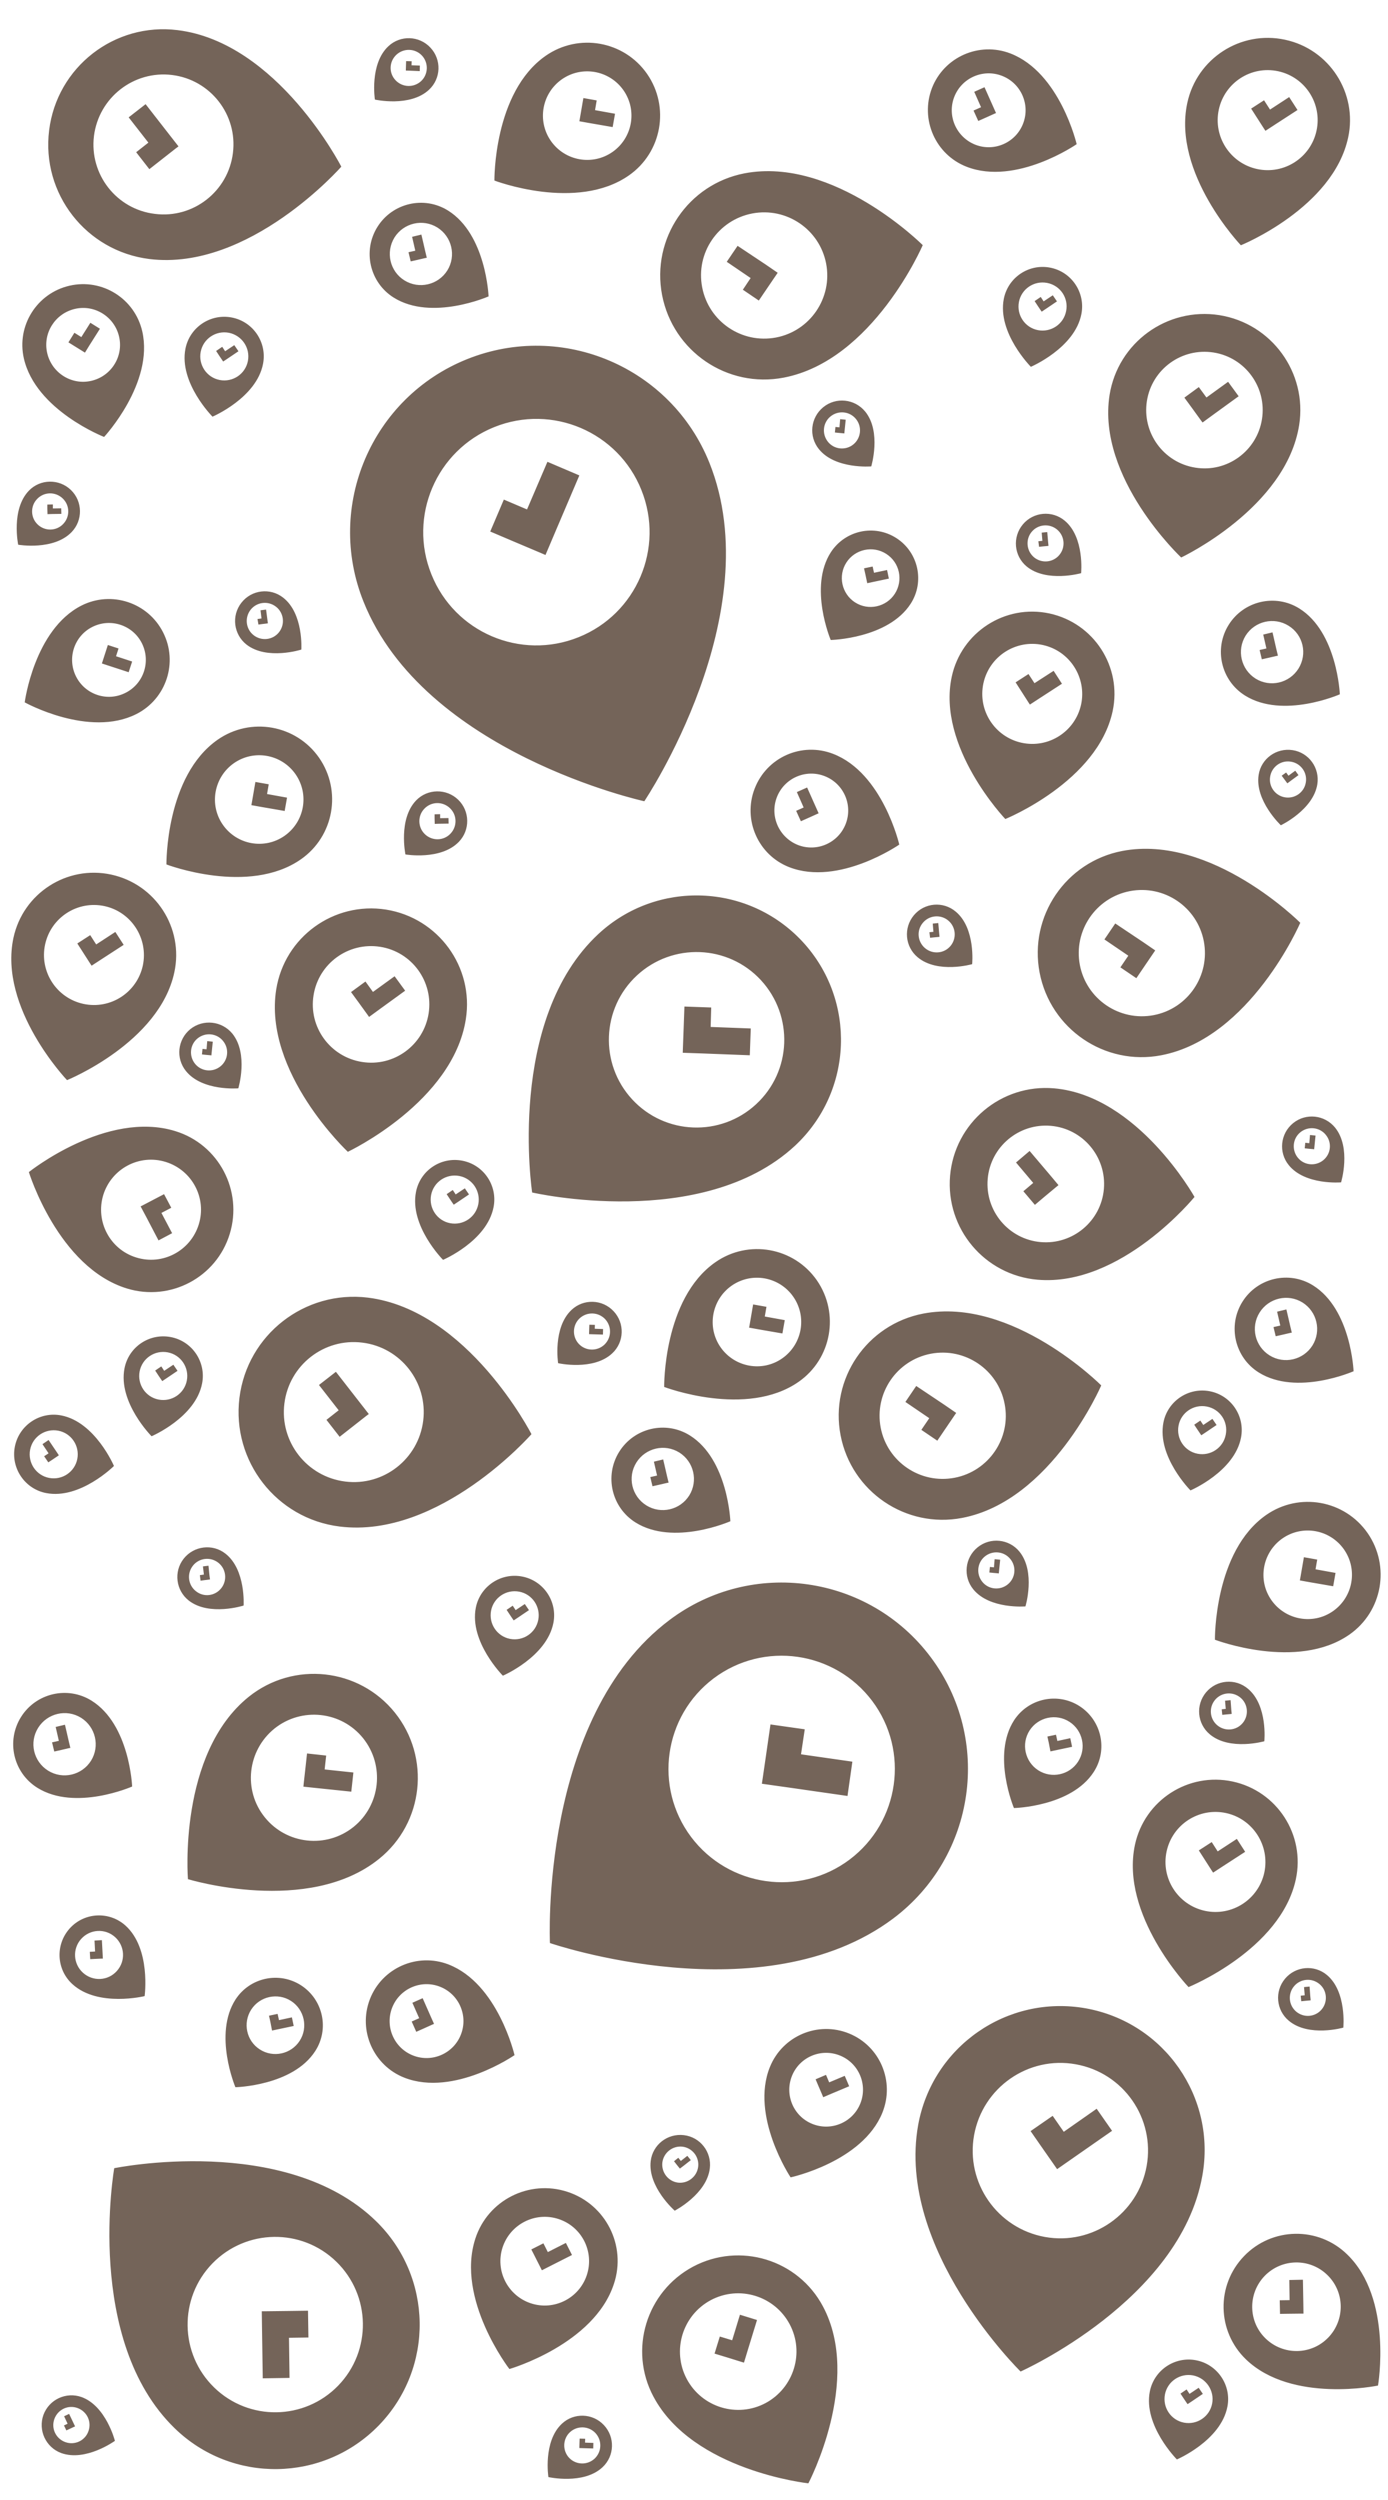 <?xml version="1.0" encoding="utf-8"?>
<!-- Generator: Adobe Illustrator 27.5.0, SVG Export Plug-In . SVG Version: 6.00 Build 0)  -->
<svg version="1.1" id="Layer_1" xmlns="http://www.w3.org/2000/svg" xmlns:xlink="http://www.w3.org/1999/xlink" x="0px" y="0px"
	 viewBox="0 0 1000 1800" style="enable-background:new 0 0 1000 1800;" xml:space="preserve">
<style type="text/css">
	.st0{fill:#746459;}
</style>
<path class="st0" d="M861.8,1699.4C861.8,1699.4,861.8,1699.4,861.8,1699.4L861.8,1699.4c-15.4-3-30.4,7.1-33.4,22.5c0,0,0,0,0,0
	c-4.8,24.5,19.5,48.9,19.5,48.9s31.7-13.5,36.4-38C887.3,1717.4,877.2,1702.4,861.8,1699.4z M873.3,1730.6
	c-1.8,9.4-10.9,15.5-20.3,13.7c-9.4-1.8-15.5-10.9-13.7-20.3c1.8-9.4,10.9-15.5,20.3-13.7c0,0,0,0,0,0
	C869,1712.2,875.1,1721.3,873.3,1730.6z M216.8,618.7c23.8-16.6,29.6-49.3,13.1-73.1c0,0,0,0,0,0l0,0c-16.6-23.8-49.3-29.6-73.1-13
	c-37.7,26.3-36.9,89.8-36.9,89.8S179.1,645,216.8,618.7z M160.6,593.9L160.6,593.9c-10.1-14.4-6.5-34.3,7.9-44.4
	c14.5-10.1,34.3-6.5,44.4,7.9c10.1,14.5,6.5,34.3-7.9,44.4C190.5,611.9,170.7,608.3,160.6,593.9z M148.8,755.5l-2.9-0.3l-0.4,4
	l2.9,0.3l3.3,0.3l0.6,0.1l0.3-3l0.7-6.9l-4-0.4L148.8,755.5z M173.9,434L173.9,434c-7.3,9.3-5.6,22.8,3.7,30.1
	c14.8,11.5,39.5,3.6,39.5,3.6s1.7-25.9-13.1-37.4C194.7,423,181.2,424.6,173.9,434z M180.5,439.1
	C180.5,439.1,180.5,439.1,180.5,439.1c4.4-5.7,12.6-6.7,18.3-2.3c5.7,4.4,6.7,12.6,2.3,18.3c0,0,0,0,0,0c-4.4,5.7-12.6,6.7-18.3,2.3
	C177.1,453,176.1,444.8,180.5,439.1z M137.1,741L137.1,741c-9.2,7.5-10.6,21-3.1,30.2c11.8,14.6,37.7,12.4,37.7,12.4
	s7.5-24.8-4.3-39.4C159.8,735,146.3,733.6,137.1,741z M158.8,767.8C158.8,767.8,158.8,767.8,158.8,767.8c-5.6,4.5-13.8,3.7-18.3-1.9
	c-4.5-5.6-3.7-13.8,1.9-18.3c0,0,0,0,0,0c5.6-4.5,13.8-3.7,18.3,1.9C165.3,755.1,164.4,763.3,158.8,767.8z M943.5,1430.3l-4,0.4
	l0.5,5.9l-2.9,0.3l0.4,4l2.9-0.3l3.3-0.3l0.6-0.1l-0.3-3L943.5,1430.3z M160.1,249.7l-4.4,3l2.1,3.2l2.5,3.7l0.5,0.7l3.3-2.2
	l7.7-5.2l-3-4.4l-6.6,4.4L160.1,249.7z M133.6,251.1C133.6,251.1,133.6,251.1,133.6,251.1c-4.8,24.5,19.5,48.9,19.5,48.9
	s31.7-13.5,36.4-38c3-15.4-7-30.4-22.5-33.4c0,0,0,0,0,0h0C151.6,225.6,136.6,235.7,133.6,251.1z M178.6,259.9
	c-1.8,9.4-10.9,15.5-20.3,13.7c-9.4-1.8-15.5-10.9-13.7-20.3c1.8-9.4,10.9-15.5,20.3-13.7c0,0,0,0,0,0
	C174.3,241.5,180.4,250.5,178.6,259.9z M186.2,449.7l2.9-0.4l3.3-0.4l0.6-0.1l-0.4-3l-0.9-6.9l-4,0.5l0.7,5.9l-2.9,0.4L186.2,449.7z
	 M150.2,1127.3l-4,0.5l0.7,5.9l-2.9,0.4l0.5,4l2.9-0.4l3.3-0.4l0.6-0.1l-0.4-3L150.2,1127.3z M273.1,1338.4
	c32.2-25.9,37.3-73,11.4-105.3c0,0,0,0,0,0c-25.9-32.2-73-37.3-105.3-11.4c-51.1,41.1-43.8,131.3-43.8,131.3
	S222.1,1379.5,273.1,1338.4z M197.7,1244.6c19.6-15.7,48.2-12.6,63.9,6.9c15.7,19.6,12.6,48.2-6.9,63.9c0,0,0,0,0,0
	c-19.6,15.7-48.2,12.6-63.9-6.9c0,0,0,0,0,0C175,1289,178.2,1260.4,197.7,1244.6z M253.1,1290l1.5-13.8l-20.7-2.2l1.1-10l-13.8-1.5
	l-1.1,10.1l-1.3,11.6l-0.2,2.2l10.4,1.1L253.1,1290z M330.6,606.1c8.2-8.5,8-22.1-0.5-30.3l0,0c-8.5-8.2-22.1-8-30.3,0.5
	c-13,13.5-7.7,38.9-7.7,38.9S317.6,619.6,330.6,606.1z M305.8,582.2c5-5.2,13.2-5.3,18.4-0.3c0,0,0,0,0,0c5.2,5,5.3,13.2,0.3,18.4
	c-5,5.2-13.2,5.3-18.4,0.3c0,0,0,0,0,0C300.9,595.6,300.8,587.3,305.8,582.2z M766.4,1534.9l-8-11.5l-15.9,11l8,11.5l9.3,13.3
	l1.8,2.6l11.9-8.3l27.7-19.3l-11.1-15.9L766.4,1534.9z M175.5,1156c0,0,1.7-25.9-13.1-37.4c-9.3-7.3-22.8-5.6-30.1,3.7l0,0
	c-7.3,9.3-5.6,22.8,3.7,30.1C150.8,1163.9,175.5,1156,175.5,1156z M141.2,1145.7c-5.7-4.4-6.7-12.6-2.3-18.3c0,0,0,0,0,0
	c4.4-5.7,12.6-6.7,18.3-2.3c5.7,4.4,6.7,12.6,2.3,18.3c0,0,0,0,0,0C155,1149.2,146.8,1150.2,141.2,1145.7z M782.3,1446
	C782.3,1446,782.3,1446,782.3,1446c-56.6-10.1-110.6,27.5-120.8,84c-16.1,89.6,73.8,177.5,73.8,177.5s114.9-51.2,130.9-140.8
	C876.5,1510.2,838.9,1456.2,782.3,1446z M826.1,1559.6C826.1,1559.6,826.1,1559.6,826.1,1559.6c-6.2,34.3-39,57.2-73.3,51
	c0,0,0,0,0,0l0,0c-34.3-6.2-57.2-39-51-73.3c6.2-34.3,39-57.2,73.3-51C809.4,1492.4,832.3,1525.2,826.1,1559.6z M326.2,856.8l-4.4,3
	l2.1,3.2l2.5,3.7l0.5,0.7l3.3-2.2l7.7-5.2l-3-4.4l-6.6,4.4L326.2,856.8z M263.3,706.7l-10.4,7.6l5.5,7.5l6.3,8.7l1.2,1.7l7.8-5.7
	l18.2-13.2l-7.6-10.4l-15.6,11.3L263.3,706.7z M242,987.7l-12.2,9.5l14.2,18.2l-8.8,6.9l9.5,12.2l8.8-6.9l10.2-8l2-1.5l-7.1-9.1
	L242,987.7z M857,1723.6l-2.1-3.2l-4.4,3l2.1,3.2l2.5,3.7l0.5,0.7l3.3-2.2l7.7-5.2l-3-4.4L857,1723.6z M313.2,592.6l0,0.6l3-0.1
	l7-0.1l-0.1-4l-6,0.1l0-2.9l-4,0.1l0,2.9L313.2,592.6z M51.6,383.1c8.2-8.5,8-22.1-0.5-30.3l0,0c-8.5-8.2-22.1-8-30.3,0.5
	c-13,13.5-7.7,38.9-7.7,38.9S38.6,396.6,51.6,383.1z M26.8,359.2c5-5.2,13.2-5.3,18.4-0.3c0,0,0,0,0,0c5.2,5,5.3,13.2,0.3,18.4
	c-5,5.2-13.2,5.3-18.4,0.3c0,0,0,0,0,0C21.9,372.6,21.8,364.3,26.8,359.2z M34.2,369.6l0,0.6l3-0.1l7-0.1l-0.1-4l-6,0.1l0-2.9
	l-4,0.1l0,2.9L34.2,369.6z M278.1,654.9L278.1,654.9c-37.7-5.9-73.1,19.8-79.1,57.5c-9.4,59.8,51.6,116.9,51.6,116.9
	s75.6-35.6,85-95.4C341.6,696.3,315.8,660.9,278.1,654.9C278.1,654.9,278.1,654.9,278.1,654.9z M308.8,729.7
	c-3.6,22.9-25.1,38.6-48,34.9l0,0c-22.9-3.6-38.6-25.1-34.9-48c3.6-22.9,25.1-38.5,48-34.9C296.8,685.3,312.4,706.8,308.8,729.7z
	 M299.7,858.2C299.7,858.2,299.7,858.2,299.7,858.2c-4.8,24.5,19.5,48.9,19.5,48.9s31.7-13.5,36.4-38c3-15.4-7-30.4-22.5-33.4
	c0,0,0,0,0,0h0C317.7,832.7,302.7,842.7,299.7,858.2z M344.6,867c-1.8,9.4-10.9,15.5-20.3,13.7c-9.4-1.8-15.5-10.9-13.7-20.3
	c1.8-9.4,10.9-15.5,20.3-13.7c0,0,0,0,0,0C340.3,848.5,346.4,857.6,344.6,867z M116.2,983.8l-4.4,3l2.1,3.2l2.5,3.7l0.5,0.7l3.3-2.2
	l7.7-5.2l-3-4.4l-6.6,4.4L116.2,983.8z M89.7,985.2C89.7,985.2,89.7,985.2,89.7,985.2c-4.8,24.5,19.5,48.9,19.5,48.9
	s31.7-13.5,36.4-38c3-15.4-7-30.4-22.5-33.4c0,0,0,0,0,0h0C107.7,959.7,92.7,969.7,89.7,985.2z M134.6,994
	c-1.8,9.4-10.9,15.5-20.3,13.7c-9.4-1.8-15.5-10.9-13.7-20.3c1.8-9.4,10.9-15.5,20.3-13.7c0,0,0,0,0,0
	C130.3,975.5,136.4,984.6,134.6,994z M788,1275.8c10.3-15.9,5.7-37-10.1-47.3v0c-15.9-10.3-37-5.7-47.3,10.1
	c-16.2,25.1-0.1,63.2-0.1,63.2S771.8,1300.9,788,1275.8z M741.8,1245.9C741.8,1245.9,741.8,1245.9,741.8,1245.9
	c6.2-9.6,19.1-12.4,28.7-6.2c9.6,6.2,12.4,19.1,6.2,28.7c0,0,0,0,0,0c-6.2,9.6-19.1,12.4-28.7,6.2c0,0,0,0,0,0v0
	C738.4,1268.4,735.6,1255.5,741.8,1245.9z M915,78.9l-4.3-6.7l-9.3,6l4.3,6.7l5,7.8l1,1.5l6.9-4.5l16.2-10.5l-6-9.3L915,78.9z
	 M756.6,1260l0.2,1l4.7-1l10.9-2.3l-1.3-6.2l-9.3,2l-1-4.5l-6.2,1.3l1,4.5L756.6,1260z M227.1,1476.8c10.3-15.9,5.7-37-10.1-47.3v0
	c-15.9-10.3-37-5.7-47.3,10.1c-16.2,25.1-0.1,63.2-0.1,63.2S210.9,1501.9,227.1,1476.8z M181,1446.9
	C181,1446.9,181,1446.9,181,1446.9c6.2-9.6,19.1-12.4,28.7-6.2c9.6,6.2,12.4,19.1,6.2,28.7c0,0,0,0,0,0c-6.2,9.6-19.1,12.4-28.7,6.2
	c0,0,0,0,0,0v0C177.5,1469.4,174.8,1456.5,181,1446.9z M195.8,1461l0.2,1l4.7-1l10.9-2.3l-1.3-6.2l-9.3,2l-1-4.5l-6.2,1.3l1,4.5
	L195.8,1461z M660.1,997.9l-7.8,11.5l17.2,11.7l-5.7,8.4l11.5,7.8l5.7-8.4l6.6-9.7l1.3-1.9l-8.6-5.9L660.1,997.9z M738.8,1156.6
	c0,0,7.5-24.8-4.3-39.4c-7.5-9.2-21-10.6-30.2-3.1l0,0c-9.2,7.5-10.6,21-3.1,30.2C713,1158.8,738.8,1156.6,738.8,1156.6z
	 M726,1140.8C726,1140.8,726,1140.8,726,1140.8c-5.6,4.5-13.8,3.7-18.3-1.9c-4.5-5.6-3.7-13.8,1.9-18.3c0,0,0,0,0,0
	c5.6-4.5,13.8-3.7,18.3,1.9C732.5,1128.1,731.6,1136.3,726,1140.8z M931.6,808.7L931.6,808.7c-9.2,7.5-10.6,21-3.1,30.2
	c11.8,14.6,37.7,12.4,37.7,12.4s7.5-24.8-4.3-39.4C954.3,802.6,940.8,801.2,931.6,808.7z M953.3,835.4
	C953.3,835.4,953.3,835.4,953.3,835.4c-5.6,4.5-13.8,3.7-18.3-1.9c-4.5-5.6-3.7-13.8,1.9-18.3c0,0,0,0,0,0
	c5.6-4.5,13.8-3.7,18.3,1.9C959.8,822.7,958.9,830.9,953.3,835.4z M716.1,1128.5l-2.9-0.3l-0.4,4l2.9,0.3l3.3,0.3l0.6,0.1l0.3-3
	l0.7-6.9l-4-0.4L716.1,1128.5z M868.9,1218.5L868.9,1218.5c-7.6,9.1-6.4,22.6,2.7,30.2c14.4,12.1,39.3,5,39.3,5s2.6-25.8-11.8-37.8
	C890,1208.2,876.5,1209.4,868.9,1218.5z M895.3,1240.6C895.3,1240.6,895.3,1240.6,895.3,1240.6c-4.6,5.5-12.8,6.2-18.3,1.6
	c-5.5-4.6-6.2-12.8-1.6-18.3c0,0,0,0,0,0c4.6-5.5,12.8-6.2,18.3-1.6C899.2,1226.9,899.9,1235.1,895.3,1240.6z M851,401.4
	c0,0,75.6-35.6,85-95.4c5.9-37.7-19.8-73.1-57.5-79.1c0,0,0,0,0,0l0,0c-37.7-5.9-73.1,19.8-79.1,57.5C790,344.2,851,401.4,851,401.4
	z M826.3,288.7c3.6-22.9,25.1-38.5,48-34.9c22.9,3.6,38.5,25.1,34.9,48c-3.6,22.9-25.1,38.6-48,34.9l0,0
	C838.3,333.1,822.7,311.6,826.3,288.7z M866.9,1026l-2.1-3.2l-4.4,3l2.1,3.2l2.5,3.7l0.5,0.7l3.3-2.2l7.7-5.2l-3-4.4L866.9,1026z
	 M886.6,1224.1l-4,0.4l0.5,5.9l-2.9,0.3l0.4,4l2.9-0.3l3.3-0.3l0.6-0.1l-0.3-3L886.6,1224.1z M866.4,304.2l7.8-5.7l18.2-13.2
	l-7.6-10.4l-15.6,11.3l-5.5-7.5l-10.4,7.6l5.5,7.5l6.3,8.7L866.4,304.2z M925.8,28.6L925.8,28.6c-32-6.9-63.5,13.5-70.4,45.5
	C844.5,124.8,894,176.6,894,176.6s66.4-26.9,77.3-77.6C978.2,67,957.8,35.4,925.8,28.6z M948.5,94.1
	C948.5,94.1,948.5,94.1,948.5,94.1c-4.2,19.4-23.3,31.8-42.8,27.6c0,0,0,0,0,0l0,0c-19.4-4.2-31.8-23.3-27.6-42.8c0,0,0,0,0,0
	c4.2-19.4,23.3-31.8,42.8-27.6C940.3,55.5,952.7,74.6,948.5,94.1z M871.6,1001.7C871.6,1001.7,871.6,1001.7,871.6,1001.7
	L871.6,1001.7c-15.4-3-30.4,7.1-33.4,22.5c0,0,0,0,0,0c-4.8,24.5,19.5,48.9,19.5,48.9s31.7-13.5,36.4-38
	C897.1,1019.7,887.1,1004.7,871.6,1001.7z M883.1,1033c-1.8,9.4-10.9,15.5-20.3,13.7c-9.4-1.8-15.5-10.9-13.7-20.3
	c1.8-9.4,10.9-15.5,20.3-13.7c0,0,0,0,0,0C878.9,1014.5,885,1023.6,883.1,1033z M35,1046.4l-3.2,2.1l3,4.4l3.2-2.1l3.7-2.5l0.7-0.5
	l-2.2-3.3l-5.2-7.7l-4.4,3L35,1046.4z M10.7,1041.6C10.7,1041.6,10.7,1041.6,10.7,1041.6L10.7,1041.6c-3,15.4,7.1,30.4,22.5,33.4
	c0,0,0,0,0,0c24.5,4.8,48.9-19.5,48.9-19.5s-13.5-31.7-38-36.4C28.7,1016.1,13.7,1026.2,10.7,1041.6z M42,1030.1
	c9.4,1.8,15.5,10.9,13.7,20.3c-1.8,9.4-10.9,15.5-20.3,13.7c-9.4-1.8-15.5-10.9-13.7-20.3c0,0,0,0,0,0
	C23.5,1034.4,32.6,1028.3,42,1030.1z M205.1,583.9l1.7-9.6l-14.4-2.6l1.2-7L184,563l-1.2,7l-1.4,8.1l-0.3,1.6l7.2,1.3L205.1,583.9z
	 M877.3,1333l-4.3-6.7l-9.3,6l4.3,6.7l5,7.8l1,1.5l6.9-4.5l16.2-10.5l-6-9.3L877.3,1333z M665.1,945.8c-40.6,7.8-67.3,47-59.5,87.6
	c0,0,0,0,0,0c7.8,40.6,47,67.3,87.6,59.5c64.4-12.3,100.2-95.4,100.2-95.4S729.5,933.4,665.1,945.8z M687.7,1064
	c-24.7,4.7-48.5-11.5-53.2-36.1c-4.7-24.7,11.5-48.5,36.1-53.2c0,0,0,0,0,0c24.7-4.7,48.5,11.5,53.2,36.1c0,0,0,0,0,0
	C728.6,1035.4,712.4,1059.3,687.7,1064z M563.7,960.1l1.7-9.6l-14.4-2.6l1.2-7l-9.6-1.7l-1.2,7l-1.4,8.1l-0.3,1.6l7.2,1.3
	L563.7,960.1z M575.4,994.9c23.8-16.6,29.6-49.3,13.1-73.1c0,0,0,0,0,0l0,0c-16.6-23.8-49.3-29.6-73.1-13
	c-37.7,26.3-36.9,89.8-36.9,89.8S537.7,1021.2,575.4,994.9z M519.2,970.1L519.2,970.1c-10.1-14.4-6.5-34.3,7.9-44.4
	c14.5-10.1,34.3-6.5,44.4,7.9c10.1,14.5,6.5,34.3-7.9,44.4C549.2,988.1,529.3,984.5,519.2,970.1z M960.5,1142.1l1.7-9.6l-14.4-2.6
	l1.2-7l-9.6-1.7l-1.2,7l-1.4,8.1l-0.3,1.6l7.2,1.3L960.5,1142.1z M972.2,1176.9c23.8-16.6,29.6-49.3,13.1-73.1c0,0,0,0,0,0l0,0
	c-16.6-23.8-49.3-29.6-73.1-13c-37.7,26.3-36.9,89.8-36.9,89.8S934.5,1203.2,972.2,1176.9z M916,1152.1L916,1152.1
	c-10.1-14.4-6.5-34.3,7.9-44.4c14.5-10.1,34.3-6.5,44.4,7.9c10.1,14.5,6.5,34.3-7.9,44.4C946,1170.1,926.1,1166.5,916,1152.1z
	 M578.2,678C578.2,678,578.2,678,578.2,678c-39.1-42.1-104.9-44.6-147-5.6c-66.7,61.9-47.8,186.2-47.8,186.2s122.5,28.2,189.3-33.6
	C614.7,785.9,617.2,720.1,578.2,678z M544.8,795C544.8,795,544.8,795,544.8,795c-25.6,23.7-65.6,22.2-89.3-3.4c0,0,0,0,0,0l0,0
	c-23.7-25.6-22.2-65.6,3.4-89.3c25.6-23.7,65.6-22.2,89.3,3.4C571.9,731.4,570.4,771.3,544.8,795z M956,1422
	c-9.1-7.6-22.6-6.4-30.2,2.7l0,0c-7.6,9.1-6.4,22.6,2.7,30.2c14.4,12.1,39.3,5,39.3,5S970.4,1434,956,1422z M952.2,1446.8
	C952.2,1446.8,952.2,1446.8,952.2,1446.8c-4.6,5.5-12.8,6.2-18.3,1.6c-5.5-4.6-6.2-12.8-1.6-18.3c0,0,0,0,0,0
	c4.6-5.5,12.8-6.2,18.3-1.6C956.1,1433,956.8,1441.3,952.2,1446.8z M512.4,725.4l-19.3-0.7l-0.5,14l-0.6,16.2l-0.1,3.1l14.5,0.5
	l33.8,1.3l0.7-19.3l-28.9-1.1L512.4,725.4z M943.3,823.1l-2.9-0.3l-0.4,4l2.9,0.3l3.3,0.3l0.6,0.1l0.3-3l0.7-6.9l-4-0.4L943.3,823.1
	z M442.1,944.1L442.1,944.1c-8.1-8.7-21.7-9.1-30.3-1c-13.7,12.8-9.7,38.4-9.7,38.4s25.3,5.7,39-7.1
	C449.8,966.3,450.2,952.7,442.1,944.1z M435.4,968.2c-5.3,4.9-13.5,4.6-18.4-0.6c0,0,0,0,0,0c-4.9-5.3-4.6-13.5,0.6-18.4
	c5.3-4.9,13.5-4.6,18.4,0.6c0,0,0,0,0,0C440.9,955.1,440.6,963.3,435.4,968.2z M457.9,1096.2c27.4,17.1,68.3-0.9,68.3-0.9
	s-1.7-44.6-29.2-61.8c-17.3-10.8-40.1-5.5-50.9,11.8c0,0,0,0,0,0l0,0C435.3,1062.6,440.6,1085.4,457.9,1096.2z M458.5,1053
	c6.6-10.5,20.4-13.7,30.9-7.2c10.5,6.6,13.7,20.4,7.2,30.9l0,0c-6.6,10.5-20.4,13.7-30.9,7.2C455.1,1077.3,451.9,1063.5,458.5,1053z
	 M470.1,1070.1l4.9-1.1l5.6-1.3l1.1-0.2l-1.2-5l-2.7-11.7l-6.7,1.6l2.3,10l-4.9,1.1L470.1,1070.1z M26.9,1287.2
	c27.4,17.1,68.3-0.9,68.3-0.9s-1.7-44.6-29.2-61.8c-17.3-10.8-40.1-5.5-50.9,11.8c0,0,0,0,0,0l0,0
	C4.3,1253.6,9.6,1276.4,26.9,1287.2z M27.5,1244c6.6-10.5,20.4-13.7,30.9-7.2c10.5,6.6,13.7,20.4,7.2,30.9l0,0
	c-6.6,10.5-20.4,13.7-30.9,7.2C24.1,1268.3,20.9,1254.5,27.5,1244z M39.1,1261.1l4.9-1.1l5.6-1.3l1.1-0.2l-1.2-5l-2.7-11.7l-6.7,1.6
	l2.3,10l-4.9,1.1L39.1,1261.1z M906.9,988.2c27.4,17.1,68.3-0.9,68.3-0.9s-1.7-44.6-29.2-61.8c-17.3-10.8-40.1-5.5-50.9,11.8
	c0,0,0,0,0,0l0,0C884.3,954.6,889.6,977.4,906.9,988.2z M907.5,945c6.6-10.5,20.4-13.7,30.9-7.2c10.5,6.6,13.7,20.4,7.2,30.9l0,0
	c-6.6,10.5-20.4,13.7-30.9,7.2C904.1,969.3,900.9,955.5,907.5,945z M919.1,962.1l4.9-1.1l5.6-1.3l1.1-0.2l-1.2-5l-2.7-11.7l-6.7,1.6
	l2.3,10l-4.9,1.1L919.1,962.1z M888.1,1282.7L888.1,1282.7c-32-6.9-63.5,13.5-70.4,45.5c-10.9,50.7,38.6,102.5,38.6,102.5
	s66.4-26.9,77.3-77.6C940.5,1321.1,920.1,1289.6,888.1,1282.7z M910.9,1348.2C910.9,1348.2,910.9,1348.2,910.9,1348.2
	c-4.2,19.4-23.3,31.8-42.8,27.6c0,0,0,0,0,0l0,0c-19.4-4.2-31.8-23.3-27.6-42.8c0,0,0,0,0,0c4.2-19.4,23.3-31.8,42.8-27.6
	C902.7,1309.6,915,1328.8,910.9,1348.2z M428.6,953.9l-4-0.1l-0.1,2.9l-0.1,3.3l0,0.6l3,0.1l7,0.2l0.1-4l-6-0.2L428.6,953.9z
	 M435.1,1746.1L435.1,1746.1c-8.1-8.7-21.7-9.1-30.3-1c-13.7,12.8-9.7,38.4-9.7,38.4s25.3,5.7,39-7.1
	C442.8,1768.3,443.2,1754.7,435.1,1746.1z M428.4,1770.2c-5.3,4.9-13.5,4.6-18.4-0.6c0,0,0,0,0,0c-4.9-5.3-4.6-13.5,0.6-18.4
	c5.3-4.9,13.5-4.6,18.4,0.6c0,0,0,0,0,0C433.9,1757.1,433.6,1765.3,428.4,1770.2z M421.6,1755.9l-4-0.1l-0.1,2.9l-0.1,3.3l0,0.6
	l3,0.1l7,0.2l0.1-4l-6-0.2L421.6,1755.9z M579.8,1245.1l-24.7-3.5l-2.6,18l-3,20.7l-0.6,4l18.5,2.6l43.2,6.2l3.5-24.7l-37-5.3
	L579.8,1245.1z M670.5,1193.1C670.5,1193.1,670.5,1193.1,670.5,1193.1L670.5,1193.1c-44.5-59.3-128.7-71.3-188-26.8
	c-94,70.5-86.3,232.7-86.3,232.7s153.5,52.7,247.5-17.8C703,1336.5,715,1252.4,670.5,1193.1z M612.1,1338.9
	C612.1,1338.9,612.1,1338.9,612.1,1338.9c-36,27-87.1,19.7-114.2-16.3c0,0,0,0,0,0l0,0c-27-36-19.7-87.1,16.3-114.2c0,0,0,0,0,0
	c36-27,87.1-19.7,114.2,16.3C655.4,1260.7,648.1,1311.8,612.1,1338.9z M441.4,91.5l1.7-9.6l-14.4-2.6l1.2-7l-9.6-1.7l-1.2,7
	l-1.4,8.1l-0.3,1.6l7.2,1.3L441.4,91.5z M394.7,1621.5l-3.2-6.3l-8.7,4.4l3.2,6.3l3.7,7.3l0.7,1.4l6.5-3.3l15.2-7.7l-4.4-8.7
	L394.7,1621.5z M309.1,64.6c8.7-8.1,9.1-21.7,1-30.3l0,0c-8.1-8.7-21.7-9.1-30.3-1c-13.7,12.8-9.7,38.4-9.7,38.4
	S295.4,77.4,309.1,64.6z M285.6,39.4c5.3-4.9,13.5-4.6,18.4,0.6c0,0,0,0,0,0c4.9,5.3,4.6,13.5-0.6,18.4c-5.3,4.9-13.5,4.6-18.4-0.6
	c0,0,0,0,0,0C280,52.6,280.3,44.3,285.6,39.4z M302.4,51.2l0.1-4l-6-0.2l0.1-2.9l-4-0.1l-0.1,2.9l-0.1,3.3l0,0.6l3,0.1L302.4,51.2z
	 M323.1,1414.4c-22.5-8.7-47.9,2.5-56.6,25h0c-8.7,22.5,2.5,47.9,25,56.6c35.7,13.8,79.2-16.3,79.2-16.3S358.8,1428.2,323.1,1414.4z
	 M332.1,1464.8C332.1,1464.8,332.1,1464.8,332.1,1464.8c-5.3,13.7-20.7,20.5-34.4,15.2c-13.7-5.3-20.5-20.7-15.2-34.4
	c5.3-13.7,20.7-20.5,34.4-15.2C330.6,1435.7,337.4,1451.1,332.1,1464.8z M535.2,208.6l11.5,7.8l5.7-8.4l6.6-9.7l1.3-1.9l-8.6-5.9
	L531.4,177l-7.8,11.5l17.2,11.7L535.2,208.6z M453.1,126.3c23.8-16.6,29.6-49.3,13.1-73.1c0,0,0,0,0,0l0,0
	c-16.6-23.8-49.3-29.6-73.1-13c-37.7,26.3-36.9,89.8-36.9,89.8S415.4,152.6,453.1,126.3z M404.8,57.1c14.5-10.1,34.3-6.5,44.4,7.9
	c10.1,14.5,6.5,34.3-7.9,44.4c-14.5,10.1-34.3,6.5-44.4-7.9v0C386.8,87,390.4,67.2,404.8,57.1z M696.5,120.1
	c35.7,13.8,79.2-16.3,79.2-16.3S763.7,52.3,728,38.5c-22.5-8.7-47.9,2.5-56.6,25h0C662.8,86.1,674,111.4,696.5,120.1z M687.5,69.8
	c5.3-13.7,20.7-20.5,34.4-15.2c13.7,5.3,20.5,20.7,15.2,34.4c0,0,0,0,0,0c-5.3,13.7-20.7,20.5-34.4,15.2
	C689,98.8,682.2,83.4,687.5,69.8z M751.9,217l-2.1-3.2l-4.4,3l2.1,3.2l2.5,3.7l0.5,0.7l3.3-2.2l7.7-5.2l-3-4.4L751.9,217z
	 M778.9,412.7c0,0,2.6-25.8-11.8-37.8c-9.1-7.6-22.6-6.4-30.2,2.7l0,0c-7.6,9.1-6.4,22.6,2.7,30.2
	C753.9,419.7,778.9,412.7,778.9,412.7z M743.3,382.9C743.4,382.9,743.4,382.9,743.3,382.9c4.6-5.5,12.8-6.2,18.3-1.6
	c5.5,4.6,6.2,12.8,1.6,18.3c0,0,0,0,0,0c-4.6,5.5-12.8,6.2-18.3,1.6C739.5,396.6,738.7,388.4,743.3,382.9z M408.8,1578.1
	C408.8,1578.1,408.8,1578.1,408.8,1578.1L408.8,1578.1c-27.6-9-57.3,6-66.3,33.6c-14.3,43.7,24.5,94,24.5,94s61-17.6,75.3-61.3
	C451.5,1616.8,436.4,1587.1,408.8,1578.1z M422.8,1638c-5.5,16.7-23.5,25.9-40.3,20.4l0,0c-16.7-5.5-25.9-23.5-20.4-40.3
	c5.5-16.7,23.5-25.9,40.3-20.4C419.2,1603.2,428.3,1621.2,422.8,1638z M929.1,1656.1l-7.1,0.1l0.2,9.8l7.1-0.1l8.2-0.1l1.6,0
	l-0.1-7.3l-0.3-17.1l-9.8,0.2L929.1,1656.1z M896.3,1624.4C896.3,1624.4,896.3,1624.4,896.3,1624.4L896.3,1624.4
	c-20.2,20.9-19.6,54.1,1.3,74.3c33.1,31.9,95.2,18.9,95.2,18.9s10.8-62.6-22.3-94.5C949.7,1602.9,916.4,1603.5,896.3,1624.4z
	 M956.2,1637.9c12.7,12.2,13,32.4,0.8,45.1l0,0c-12.2,12.7-32.4,13-45.1,0.8c-12.7-12.2-13-32.4-0.8-45.1
	C923.4,1626,943.6,1625.7,956.2,1637.9z M756.6,192.7C756.6,192.7,756.6,192.7,756.6,192.7L756.6,192.7c-15.4-3-30.4,7.1-33.4,22.5
	c0,0,0,0,0,0c-4.8,24.5,19.5,48.9,19.5,48.9s31.7-13.5,36.4-38C782.1,210.7,772.1,195.7,756.6,192.7z M768.1,224
	c-1.8,9.4-10.9,15.5-20.3,13.7c-9.4-1.8-15.5-10.9-13.7-20.3c1.8-9.4,10.9-15.5,20.3-13.7c0,0,0,0,0,0
	C763.9,205.5,770,214.6,768.1,224z M704.8,87.1l5.4-2.4l6.2-2.8l1.2-0.5l-2.5-5.6l-5.8-13l-7.4,3.3l4.9,11.1l-5.4,2.4L704.8,87.1z
	 M17.2,258.1c8.5,37.3,57.8,56.5,57.8,56.5s36-38.7,27.5-76c-5.4-23.6-28.8-38.3-52.4-32.9l0,0C26.6,211.1,11.8,234.5,17.2,258.1z
	 M54,222.4c14.3-3.3,28.5,5.7,31.8,20c3.3,14.3-5.7,28.5-20,31.8c0,0,0,0,0,0c-14.3,3.3-28.5-5.7-31.8-20
	C30.7,239.9,39.7,225.7,54,222.4z M49.3,246.5l5,3.1l5.8,3.6l1.1,0.7l3.2-5.2l7.6-12l-6.9-4.3l-6.5,10.3l-5-3.1L49.3,246.5z
	 M283.7,214.3c27.4,17.1,68.3-0.9,68.3-0.9s-1.7-44.6-29.2-61.8c-17.3-10.8-40.1-5.5-50.9,11.8c0,0,0,0,0,0l0,0
	C261.1,180.7,266.4,203.5,283.7,214.3z M284.2,171c6.6-10.5,20.4-13.7,30.9-7.2c10.5,6.6,13.7,20.4,7.2,30.9l0,0
	c-6.6,10.5-20.4,13.7-30.9,7.2C280.9,195.4,277.7,181.6,284.2,171z M104.2,1437.2c0,0,4.7-34.1-13.8-50.8
	c-11.7-10.5-29.7-9.6-40.2,2.1c0,0,0,0,0,0l0,0c-10.5,11.7-9.6,29.7,2.1,40.2c0,0,0,0,0,0C70.8,1445.4,104.2,1437.2,104.2,1437.2z
	 M59.8,1420.4c-7.1-6.4-7.7-17.3-1.3-24.4c0,0,0,0,0,0c6.4-7.1,17.3-7.7,24.4-1.3c7.1,6.4,7.7,17.3,1.3,24.4
	C77.8,1426.3,66.9,1426.8,59.8,1420.4z M221.9,1663.7l-14,0.2l-16.2,0.2l-3.1,0l0.2,14.5l0.5,33.8l19.3-0.3l-0.4-28.9l14-0.2
	L221.9,1663.7z M107.6,186.5c72.1,8.9,138.3-66.5,138.3-66.5S200.1,30.6,128,21.7C82.5,16,41,48.3,35.4,93.8v0
	C29.7,139.4,62,180.8,107.6,186.5z M67.7,97.9C71.2,70.2,96.4,50.6,124,54c27.6,3.4,47.3,28.6,43.8,56.2v0
	c-3.4,27.6-28.6,47.3-56.2,43.8C83.9,150.7,64.3,125.5,67.7,97.9z M92.7,484l2.5-7.7l-11.6-3.8l1.8-5.6l-7.7-2.5l-1.8,5.6l-2.1,6.5
	l-0.4,1.2l5.8,1.9L92.7,484z M91.4,927.7c31.3,9.6,64.5-7.9,74.1-39.2l0,0c9.6-31.3-7.9-64.5-39.2-74.1
	c-49.6-15.3-105.5,29.5-105.5,29.5S41.8,912.4,91.4,927.7z M74.4,860.4C74.4,860.4,74.4,860.4,74.4,860.4L74.4,860.4
	c5.9-19,26-29.7,45-23.8c0,0,0,0,0,0c19,5.9,29.7,26,23.8,45c-5.9,19-26,29.7-45,23.8c0,0,0,0,0,0C79.2,899.6,68.6,879.4,74.4,860.4
	z M114.2,893.1l9.8-5.2l-7.7-14.6l7.1-3.7l-5.2-9.8l-7.1,3.7l-8.2,4.3l-1.6,0.8l3.9,7.3L114.2,893.1z M98.3,514.1
	c21.5-10.9,30.2-37.2,19.2-58.8l0,0c-10.9-21.5-37.2-30.2-58.8-19.3c-34.1,17.3-40.9,69.7-40.9,69.7S64.1,531.4,98.3,514.1z
	 M54.8,487.1C54.8,487.1,54.8,487.1,54.8,487.1c-6.6-13.1-1.4-29.1,11.7-35.7c13.1-6.6,29.1-1.4,35.7,11.7
	c6.6,13.1,1.4,29.1-11.7,35.7C77.4,505.5,61.4,500.2,54.8,487.1z M98.1,109.6l9.5,12.2l8.8-6.9l10.2-8l2-1.5l-7.1-9.1L104.9,75
	l-12.2,9.5l14.2,18.2L98.1,109.6z M295.9,188.2l4.9-1.1l5.6-1.3l1.1-0.2l-1.2-5l-2.7-11.7l-6.7,1.6l2.3,10l-4.9,1.1L295.9,188.2z
	 M389.3,398l3.7,1.6l7.3-17.2l17.1-40.1l-23-9.8l-14.7,34.3l-16.7-7.1l-9.8,23l16.7,7.1L389.3,398z M304.5,1438.7l-7.4,3.3l4.9,11.1
	l-5.4,2.4l3.3,7.4l5.4-2.4l6.2-2.8l1.2-0.5l-2.5-5.6L304.5,1438.7z M527.5,1685l-8.9-2.7l-3.8,12.3l8.9,2.7l10.3,3.2l2,0.6l2.8-9.2
	l6.6-21.5l-12.3-3.8L527.5,1685z M270.8,1599.1c-65.3-63.4-188.5-38-188.5-38s-21.8,123.9,43.6,187.3c41.2,40,107.1,39,147.1-2.2
	c0,0,0,0,0,0C313,1704.9,312,1639.1,270.8,1599.1z M243.6,1717.7c-24.3,25-64.3,25.6-89.3,1.3c0,0,0,0,0,0
	c-25-24.3-25.6-64.3-1.3-89.3c0,0,0,0,0,0l0,0c24.3-25,64.3-25.6,89.3-1.3C267.3,1652.7,267.9,1692.7,243.6,1717.7z M464.2,576.9
	c0,0,90.6-134.6,46.9-243.7c-27.6-68.8-105.8-102.2-174.6-74.6c0,0,0,0,0,0l0,0c-68.8,27.6-102.2,105.8-74.6,174.6
	C305.6,542.3,464.2,576.9,464.2,576.9z M356.1,307.5c41.8-16.8,89.3,3.5,106,45.3c0,0,0,0,0,0c16.8,41.8-3.5,89.3-45.3,106
	c0,0,0,0,0,0v0c-41.8,16.8-89.3-3.5-106-45.3c0,0,0,0,0,0C294,371.8,314.3,324.3,356.1,307.5z M477,212.4
	c7.8,40.6,47,67.3,87.6,59.5c64.4-12.3,100.2-95.4,100.2-95.4s-64-64-128.4-51.7C495.8,132.6,469.2,171.8,477,212.4
	C477,212.4,477,212.4,477,212.4z M542,153.7C542,153.7,542,153.7,542,153.7c24.7-4.7,48.5,11.5,53.2,36.1c0,0,0,0,0,0
	c4.7,24.7-11.5,48.5-36.1,53.2c-24.7,4.7-48.5-11.5-53.2-36.1C501.1,182.2,517.3,158.4,542,153.7z M670.1,675.2l2.9-0.3l3.3-0.3
	l0.6-0.1l-0.3-3l-0.6-6.9l-4,0.4l0.5,5.9l-2.9,0.3L670.1,675.2z M611.7,1464.1L611.7,1464.1c-22.4-9.1-47.9,1.7-57,24.1
	c-14.4,35.5,14.9,79.5,14.9,79.5s51.7-11.1,66.1-46.5C644.8,1498.7,634.1,1473.2,611.7,1464.1z M619.8,1514.6
	c-5.5,13.6-21,20.1-34.6,14.6c0,0,0,0,0,0c-13.6-5.5-20.1-21-14.6-34.6c5.5-13.6,21-20.1,34.6-14.6
	C618.8,1485.5,625.3,1501,619.8,1514.6z M604.8,307.7l-2.9-0.3l-0.4,4l2.9,0.3l3.3,0.3l0.6,0.1l0.3-3l0.7-6.9l-4-0.4L604.8,307.7z
	 M543.7,567.8L543.7,567.8c-8.7,22.5,2.5,47.9,25,56.6c35.7,13.8,79.2-16.3,79.2-16.3s-11.9-51.5-47.6-65.3
	C577.7,534,552.4,545.2,543.7,567.8z M559.7,574c5.3-13.7,20.7-20.5,34.4-15.2c13.7,5.3,20.5,20.7,15.2,34.4c0,0,0,0,0,0
	c-5.3,13.7-20.7,20.5-34.4,15.2C561.3,603,554.4,587.7,559.7,574z M597.4,1499.3l-2.3-5.4l-7.5,3.2l2.3,5.4l2.7,6.3l0.5,1.2l5.6-2.4
	l13.1-5.5l-3.2-7.5L597.4,1499.3z M577,591.3l5.4-2.4l6.2-2.8l1.2-0.5l-2.5-5.6l-5.8-13l-7.4,3.3l4.9,11.1l-5.4,2.4L577,591.3z
	 M593.1,293.2L593.1,293.2c-9.2,7.5-10.6,21-3.1,30.2c11.8,14.6,37.7,12.4,37.7,12.4s7.5-24.8-4.3-39.4
	C615.8,287.1,602.3,285.7,593.1,293.2z M614.8,320C614.8,320,614.8,320,614.8,320c-5.6,4.5-13.8,3.7-18.3-1.9
	c-4.5-5.6-3.7-13.8,1.9-18.3c0,0,0,0,0,0c5.6-4.5,13.8-3.7,18.3,1.9C621.2,307.2,620.4,315.4,614.8,320z M658.4,659
	c-7.6,9.1-6.4,22.6,2.7,30.2c14.4,12.1,39.3,5,39.3,5s2.6-25.8-11.8-37.8C679.5,648.7,666,649.9,658.4,659L658.4,659z M664.9,664.4
	C664.9,664.4,664.9,664.4,664.9,664.4c4.6-5.5,12.8-6.2,18.3-1.6c5.5,4.6,6.2,12.8,1.6,18.3c0,0,0,0,0,0c-4.6,5.5-12.8,6.2-18.3,1.6
	C661,678.1,660.2,669.9,664.9,664.4z M370.1,1166.7l3.3-2.2l7.7-5.2l-3-4.4l-6.6,4.4l-2.1-3.2l-4.4,3l2.1,3.2l2.5,3.7L370.1,1166.7z
	 M645.9,387.5L645.9,387.5c-15.9-10.3-37-5.7-47.3,10.1c-16.2,25.1-0.1,63.2-0.1,63.2s41.3-0.9,57.6-26.1
	C666.3,418.9,661.7,397.7,645.9,387.5z M644.7,427.5C644.7,427.5,644.7,427.5,644.7,427.5c-6.2,9.6-19.1,12.4-28.7,6.2c0,0,0,0,0,0
	v0c-9.6-6.2-12.4-19.1-6.2-28.7c0,0,0,0,0,0c6.2-9.6,19.1-12.4,28.7-6.2C648.2,405,650.9,417.8,644.7,427.5z M382.9,1032.6
	c0,0-45.7-89.3-117.8-98.3c-45.5-5.6-87,26.7-92.6,72.2v0c-5.6,45.5,26.7,87,72.2,92.6C316.7,1108.1,382.9,1032.6,382.9,1032.6z
	 M304.9,1022.9L304.9,1022.9c-3.4,27.6-28.6,47.3-56.2,43.8c-27.6-3.4-47.3-28.6-43.8-56.2c3.4-27.6,28.6-47.3,56.2-43.8
	C288.7,970.1,308.3,995.3,304.9,1022.9z M398.7,1168.5c3-15.4-7-30.4-22.5-33.4c0,0,0,0,0,0h0c-15.4-3-30.4,7.1-33.4,22.5
	c0,0,0,0,0,0c-4.8,24.5,19.5,48.9,19.5,48.9S393.9,1193,398.7,1168.5z M353.8,1159.7c1.8-9.4,10.9-15.5,20.3-13.7c0,0,0,0,0,0
	c9.4,1.8,15.5,10.9,13.7,20.3c-1.8,9.4-10.9,15.5-20.3,13.7C358.1,1178.2,352,1169.1,353.8,1159.7z M629.7,412.4l-1-4.5l-6.2,1.3
	l1,4.5l1.1,5.2l0.2,1l4.7-1l10.9-2.3l-1.3-6.2L629.7,412.4z M73.4,1396.9l-5.3,0.3l0.4,7.9l-3.8,0.2l0.3,5.3l3.8-0.2l4.4-0.2l0.9,0
	l-0.2-4L73.4,1396.9z M741.8,828.7L732,837l12.4,14.7l-7.1,6l8.3,9.8l7.1-6l8.3-6.9l1.6-1.3l-6.2-7.4L741.8,828.7z M499.3,1632
	C499.3,1632,499.3,1632,499.3,1632L499.3,1632c-33.7,18-46.5,59.9-28.5,93.6c28.4,53.4,111.6,62.4,111.6,62.4s39-74,10.5-127.4
	C574.9,1626.8,533,1614.1,499.3,1632z M551.6,1730.2L551.6,1730.2c-20.5,10.9-45.9,3.1-56.8-17.3c-10.9-20.5-3.1-45.9,17.3-56.8
	c20.5-10.9,45.9-3.1,56.8,17.3C579.8,1693.8,572,1719.2,551.6,1730.2z M949.1,564.6c1.8-11.7-6.1-22.7-17.8-24.5h0
	c-11.7-1.8-22.7,6.1-24.5,17.8c-2.9,18.5,16,36.3,16,36.3S946.2,583.1,949.1,564.6z M925.9,574.1
	C925.9,574.1,925.9,574.1,925.9,574.1c-7.1-1.1-12-7.8-10.8-14.9c1.1-7.1,7.8-12,14.9-10.8c0,0,0,0,0,0c7.1,1.1,12,7.8,10.8,14.9
	C939.7,570.4,933,575.2,925.9,574.1z M936.1,438.1c-17.3-10.8-40.1-5.5-50.9,11.8c0,0,0,0,0,0l0,0c-10.8,17.3-5.5,40.1,11.8,50.9
	c27.4,17.1,68.3-0.9,68.3-0.9S963.5,455.2,936.1,438.1z M935.5,481.4L935.5,481.4c-6.6,10.5-20.4,13.7-30.9,7.2
	c-10.5-6.6-13.7-20.4-7.2-30.9c6.6-10.5,20.4-13.7,30.9-7.2C938.9,457,942.1,470.8,935.5,481.4z M916.8,455.3l-6.7,1.6l2.3,10
	l-4.9,1.1l1.6,6.7l4.9-1.1l5.6-1.3l1.1-0.2l-1.2-5L916.8,455.3z M756.1,441.7c-32-6.9-63.5,13.5-70.4,45.5
	c-10.9,50.7,38.6,102.5,38.6,102.5s66.4-26.9,77.3-77.6C808.5,480.1,788.1,448.6,756.1,441.7L756.1,441.7z M778.9,507.2
	C778.9,507.2,778.9,507.2,778.9,507.2c-4.2,19.4-23.3,31.8-42.8,27.6c0,0,0,0,0,0l0,0c-19.4-4.2-31.8-23.3-27.6-42.8c0,0,0,0,0,0
	c4.2-19.4,23.3-31.8,42.8-27.6C770.7,468.6,783,487.8,778.9,507.2z M741,485.3l-9.3,6l4.3,6.7l5,7.8l1,1.5l6.9-4.5l16.2-10.5l-6-9.3
	l-13.8,8.9L741,485.3z M80.1,629.7c-32-6.9-63.5,13.5-70.4,45.5c-10.9,50.7,38.6,102.5,38.6,102.5s66.4-26.9,77.3-77.6
	C132.5,668.1,112.1,636.6,80.1,629.7L80.1,629.7z M102.9,695.2C102.9,695.2,102.9,695.2,102.9,695.2c-4.2,19.4-23.3,31.8-42.8,27.6
	c0,0,0,0,0,0l0,0c-19.4-4.2-31.8-23.3-27.6-42.8c0,0,0,0,0,0c4.2-19.4,23.3-31.8,42.8-27.6C94.7,656.6,107,675.8,102.9,695.2z
	 M65,673.3l-9.3,6L60,686l5,7.8l1,1.5l6.9-4.5l16.2-10.5l-6-9.3L69.3,680L65,673.3z M748.6,393.7l2.9-0.3l3.3-0.3l0.6-0.1l-0.3-3
	l-0.6-6.9l-4,0.4l0.5,5.9l-2.9,0.3L748.6,393.7z M860.6,861.8c0,0-40.8-73-101.2-78.2c-38.1-3.3-71.6,24.9-74.9,62.9c0,0,0,0,0,0
	l0,0c-3.3,38.1,24.9,71.6,63,74.9C807.8,926.6,860.6,861.8,860.6,861.8z M795.3,856.1c-2,23.1-22.4,40.2-45.5,38.2
	c-23.1-2-40.2-22.4-38.2-45.5c2-23.1,22.4-40.2,45.5-38.2C780.2,812.6,797.3,833,795.3,856.1L795.3,856.1z M803.5,664.9l-7.8,11.5
	l17.2,11.7l-5.7,8.4l11.5,7.8l5.7-8.4l6.6-9.7l1.3-1.9l-8.6-5.9L803.5,664.9z M486.1,1591.7c0,0,23.1-11.9,25.3-30.5
	c1.4-11.8-6.9-22.5-18.7-23.9h0c-11.8-1.4-22.5,6.9-23.9,18.7C466.6,1574.6,486.1,1591.7,486.1,1591.7z M477.2,1557
	c0.9-7.1,7.4-12.2,14.5-11.4c0,0,0,0,0,0c7.1,0.9,12.2,7.4,11.3,14.5c-0.9,7.1-7.4,12.2-14.5,11.4c0,0,0,0,0,0
	C481.4,1570.6,476.4,1564.1,477.2,1557z M928.3,558.5l-1.7-2.3l-3.2,2.3l1.7,2.3l2,2.7l0.4,0.5l2.4-1.8l5.6-4.1l-2.3-3.2
	L928.3,558.5z M489.8,1561.4l2.4-1.8l5.5-4.3l-2.5-3.1l-4.7,3.7l-1.8-2.3l-3.1,2.5l1.8,2.3l2.1,2.6L489.8,1561.4z M82.8,1757.4
	c0,0-6.4-25.1-24-31.5c-11.1-4-23.4,1.7-27.5,12.8l0,0c-4,11.1,1.7,23.4,12.8,27.5C61.8,1772.6,82.8,1757.4,82.8,1757.4z M47,1758.3
	c-6.8-2.5-10.3-9.9-7.8-16.7c0,0,0,0,0,0c2.5-6.8,9.9-10.3,16.7-7.8c6.8,2.5,10.3,9.9,7.8,16.7c0,0,0,0,0,0
	C61.3,1757.3,53.8,1760.8,47,1758.3z M54.1,1747l-1.3-2.7l-3-6.3l-3.6,1.7l2.5,5.4l-2.6,1.2l1.7,3.6l2.6-1.2l3-1.4L54.1,1747z
	 M808.5,612.7c-40.6,7.8-67.3,47-59.5,87.6c0,0,0,0,0,0c7.8,40.6,47,67.3,87.6,59.5c64.4-12.3,100.2-95.4,100.2-95.4
	S872.9,600.4,808.5,612.7z M831.2,730.9c-24.7,4.7-48.5-11.5-53.2-36.1c-4.7-24.7,11.5-48.5,36.1-53.2c0,0,0,0,0,0
	c24.7-4.7,48.5,11.5,53.2,36.1c0,0,0,0,0,0C872,702.4,855.8,726.2,831.2,730.9z"/>
</svg>
